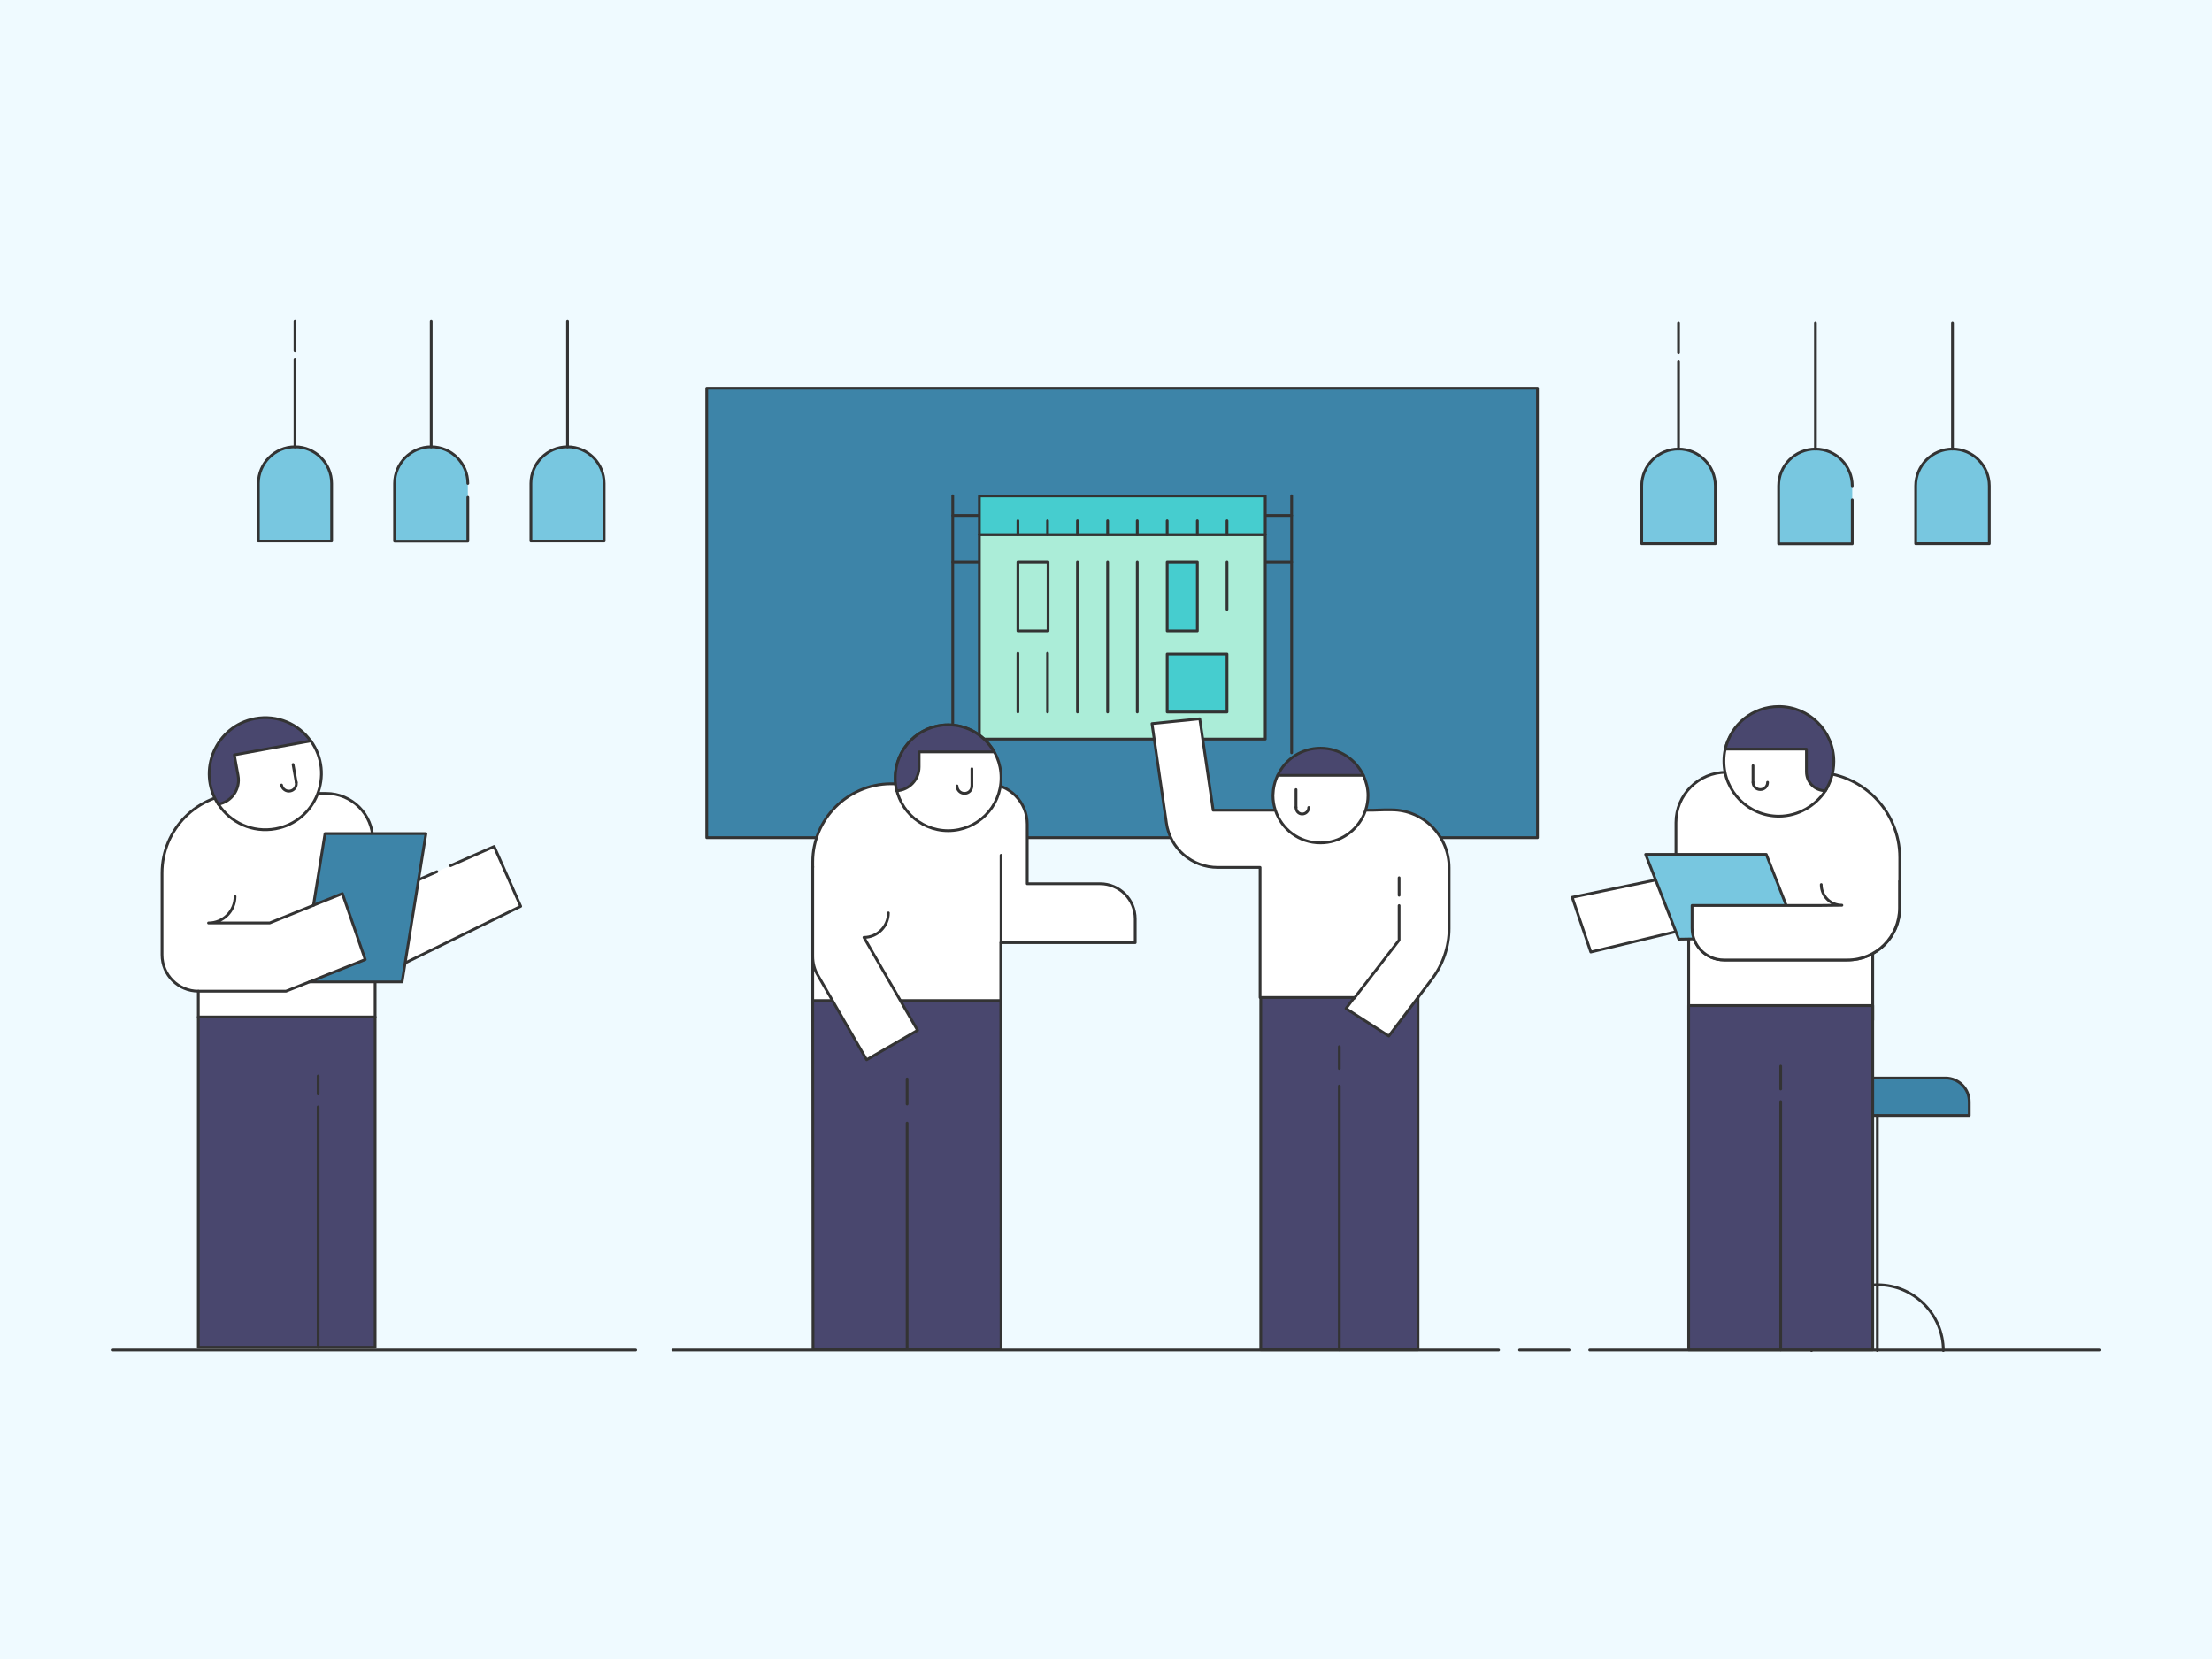 <svg xmlns="http://www.w3.org/2000/svg" height="1200" width="1600" version="1.1"><rect fill="#effaff" width="1600" height="1200"></rect><g><path d="M1112.08 280.76H511.2V605.89H1112.08V280.76Z" fill="#3d84a8" stroke="#333333" stroke-width="2" stroke-linecap="round" stroke-linejoin="round" opacity="1"></path></g><g><path d="M689.14 406.45H934.27" stroke="#333333" stroke-width="2" stroke-linecap="round" stroke-linejoin="round" opacity="1" fill="none"></path><path d="M689.14 604.09V358.6" stroke="#333333" stroke-width="2" stroke-linecap="round" stroke-linejoin="round" opacity="1" fill="none"></path><path d="M934.27 544.5V358.6" stroke="#333333" stroke-width="2" stroke-linecap="round" stroke-linejoin="round" opacity="1" fill="none"></path><path d="M934.27 604.09V560.64" stroke="#333333" stroke-width="2" stroke-linecap="round" stroke-linejoin="round" opacity="1" fill="none"></path><path d="M915.2 386.65H708.4V534.6H915.2V386.65Z" fill="#abedd8" stroke="#333333" stroke-width="2" stroke-linecap="round" stroke-linejoin="round" opacity="1"></path><path d="M866.07 406.45H844.25V456.32H866.07V406.45Z" fill="#46cdcf" stroke="#333333" stroke-width="2" stroke-linecap="round" stroke-linejoin="round" opacity="1"></path><path d="M758.08 406.45H736.26V456.32H758.08V406.45Z" fill="#abedd8" stroke="#333333" stroke-width="2" stroke-linecap="round" stroke-linejoin="round" opacity="1"></path><path d="M736.26 514.99V472.45" stroke="#333333" stroke-width="2" stroke-linecap="round" stroke-linejoin="round" opacity="1" fill="none"></path><path d="M757.71 514.99V472.45" stroke="#333333" stroke-width="2" stroke-linecap="round" stroke-linejoin="round" opacity="1" fill="none"></path><path d="M779.35 514.99V406.45" stroke="#333333" stroke-width="2" stroke-linecap="round" stroke-linejoin="round" opacity="1" fill="none"></path><path d="M801.16 514.99V406.45" stroke="#333333" stroke-width="2" stroke-linecap="round" stroke-linejoin="round" opacity="1" fill="none"></path><path d="M822.61 514.99V406.45" stroke="#333333" stroke-width="2" stroke-linecap="round" stroke-linejoin="round" opacity="1" fill="none"></path><path d="M887.52 440.73V406.45" stroke="#333333" stroke-width="2" stroke-linecap="round" stroke-linejoin="round" opacity="1" fill="none"></path><path d="M887.52 473H844.25V514.99H887.52V473Z" fill="#46cdcf" stroke="#333333" stroke-width="2" stroke-linecap="round" stroke-linejoin="round" opacity="1"></path><path d="M689.14 372.9H934.27" stroke="#333333" stroke-width="2" stroke-linecap="round" stroke-linejoin="round" opacity="1" fill="none"></path><path d="M915.2 386.65V358.78H708.4V386.65H736.26 915.2Z" fill="#46cdcf" stroke="#333333" stroke-width="2" stroke-linecap="round" stroke-linejoin="round" opacity="1"></path><path d="M736.26 376.75V386.65" stroke="#333333" stroke-width="2" stroke-linecap="round" stroke-linejoin="round" opacity="1" fill="none"></path><path d="M757.71 376.75V386.65" stroke="#333333" stroke-width="2" stroke-linecap="round" stroke-linejoin="round" opacity="1" fill="none"></path><path d="M779.35 376.75V386.65" stroke="#333333" stroke-width="2" stroke-linecap="round" stroke-linejoin="round" opacity="1" fill="none"></path><path d="M801.16 376.75V386.65" stroke="#333333" stroke-width="2" stroke-linecap="round" stroke-linejoin="round" opacity="1" fill="none"></path><path d="M822.61 376.75V386.65" stroke="#333333" stroke-width="2" stroke-linecap="round" stroke-linejoin="round" opacity="1" fill="none"></path><path d="M844.25 376.75V386.65" stroke="#333333" stroke-width="2" stroke-linecap="round" stroke-linejoin="round" opacity="1" fill="none"></path><path d="M866.07 376.75V386.65" stroke="#333333" stroke-width="2" stroke-linecap="round" stroke-linejoin="round" opacity="1" fill="none"></path><path d="M887.52 376.75V386.65" stroke="#333333" stroke-width="2" stroke-linecap="round" stroke-linejoin="round" opacity="1" fill="none"></path></g><g><path d="M968.75 707.12H1025.68V976.37H968.75 911.94V716.63H968.75Z" fill="#49476e" stroke="#333333" stroke-width="2" stroke-linecap="round" stroke-linejoin="round" opacity="1"></path><path d="M992.99 586.05H877.51L867.82 519.92 833.26 523.4 843.7 595.37C846.31 613.77 862.22 627.44 880.87 627.44H911.45V721.52L973.97 721.52H979.57L973.6 729.5 1004.55 749.39 1035.63 708.36C1043.71 697.8 1048.18 684.75 1048.18 671.45V627.81C1048.18 604.69 1029.66 585.8 1006.54 585.8H1001.07L992.99 586.05Z" fill="#ffffff" stroke="#333333" stroke-width="2" stroke-linecap="round" stroke-linejoin="round" opacity="1"></path><path d="M1012.01 647.58V634.9" stroke="#333333" stroke-width="2" stroke-linecap="round" stroke-linejoin="round" opacity="1" fill="none"></path><path d="M979.57 722.04L1012.01 680.02V655.04" stroke="#333333" stroke-width="2" stroke-linecap="round" stroke-linejoin="round" opacity="1" fill="none"></path><path d="M968.75 976.37L968.75 785.56" stroke="#333333" stroke-width="2" stroke-linecap="round" stroke-linejoin="round" opacity="1" fill="none"></path><path d="M968.75 772.88V757.09" stroke="#333333" stroke-width="2" stroke-linecap="round" stroke-linejoin="round" opacity="1" fill="none"></path><path d="M924.25 560.69C924.25 560.69 933.7 554.23 955.2 554.23 976.71 554.23 986.15 560.69 986.15 560.69 988.14 565.16 989.51 570.26 989.51 575.36 989.51 579.09 988.89 582.57 987.77 586.05 987.4 587.04 987.15 587.66 986.78 588.66 981.55 600.96 969.37 609.67 955.08 609.67 939.79 609.67 926.98 599.85 922.51 586.05 921.39 582.69 920.77 579.09 920.77 575.36 920.89 570.26 922.01 565.16 924.25 560.69Z" fill="#ffffff" stroke="#333333" stroke-width="2" stroke-linecap="round" stroke-linejoin="round" opacity="1"></path><path d="M937.43 571.13V583.91" stroke="#333333" stroke-width="2" stroke-linecap="round" opacity="1" fill="none"></path><path d="M946.63 584.06C946.63 586.67 944.51 588.78 941.9 588.78 939.29 588.78 937.43 586.72 937.43 583.93" stroke="#333333" stroke-width="2" stroke-linecap="round" stroke-linejoin="round" opacity="1" fill="none"></path><path d="M955.2 541.17C968.75 541.17 980.56 549.13 986.15 560.81H924.25C929.6 549.13 941.4 541.17 955.2 541.17Z" fill="#49476e" stroke="#333333" stroke-width="2" stroke-linecap="round" stroke-linejoin="round" opacity="1"></path></g><g><path d="M711.58 707.91L595.21 707.91 587.87 723.84 588.08 975.91 724.09 975.91 723.89 723.84 711.58 707.91Z" fill="#49476e" stroke="#333333" stroke-width="2" stroke-linecap="round" stroke-linejoin="round" opacity="1"></path><path d="M587.87 623.3V630.85 723.73H723.89V681.84H821.12V664.67C821.12 650.6 809.74 639.23 795.67 639.23H743.02V596.09C743.02 580.06 729.99 566.93 713.85 566.93H644.04C613.21 567.24 587.87 592.37 587.87 623.3Z" fill="#ffffff" stroke="#333333" stroke-width="2" stroke-linecap="round" stroke-linejoin="round" opacity="1"></path><path d="M685.82 600.85C664.69 600.85 647.55 583.71 647.55 562.58 647.55 541.45 664.69 524.31 685.82 524.31 706.96 524.31 724.09 541.45 724.09 562.58 724.09 583.71 706.96 600.85 685.82 600.85Z" fill="#ffffff" stroke="#333333" stroke-width="2" stroke-linecap="round" stroke-linejoin="round" opacity="1"></path><path d="M685.82 524.31C664.72 524.31 647.55 541.48 647.55 562.58 647.55 565.79 647.86 568.89 648.59 571.99 657.59 571.48 664.83 563.93 664.83 554.72V543.86H719.03C712.51 532.27 700.1 524.31 685.82 524.31Z" fill="#49476e" stroke="#333333" stroke-width="2" stroke-linecap="round" stroke-linejoin="round" opacity="1"></path><path d="M702.99 556.06V568.48" stroke="#333333" stroke-width="2" stroke-linecap="round" stroke-linejoin="round" opacity="1" fill="none"></path><path d="M702.99 568.48C702.99 571.58 700.61 573.86 697.62 573.86 694.62 573.86 692.24 571.48 692.24 568.48" stroke="#333333" stroke-width="2" stroke-linecap="round" stroke-linejoin="round" opacity="1" fill="none"></path><path d="M724.09 681.95V618.64" stroke="#333333" stroke-width="2" stroke-linecap="round" stroke-linejoin="round" opacity="1" fill="none"></path><path d="M587.87 626.81V691.77C587.87 696.63 589.11 701.5 591.7 705.63L626.87 766.56 663.69 745.25 628 683.39 624.9 678.02C634.62 678.02 642.59 670.05 642.59 660.33" fill="#ffffff" opacity="1" stroke-width="2" stroke="none"></path><path d="M587.87 626.81V691.77C587.87 696.63 589.11 701.5 591.7 705.63L626.87 766.56 663.69 745.25 628 683.39 624.9 678.02C634.62 678.02 642.59 670.05 642.59 660.33" stroke="#333333" stroke-width="2" stroke-linecap="round" stroke-linejoin="round" opacity="1" fill="none"></path><path d="M656.14 976.12V812.38" stroke="#333333" stroke-width="2" stroke-linecap="round" stroke-linejoin="round" opacity="1" fill="none"></path><path d="M656.14 798.62V780.42" stroke="#333333" stroke-width="2" stroke-linecap="round" stroke-linejoin="round" opacity="1" fill="none"></path></g><g><path d="M437 391.38H384.02V349.68C384.02 335.07 395.9 323.19 410.51 323.19 425.12 323.19 437 335.07 437 349.68V391.38Z" fill="#78c7e0" stroke="#333333" stroke-width="2" stroke-linecap="round" stroke-linejoin="round" opacity="1"></path><path d="M410.51 323.28V232.53" stroke="#333333" stroke-width="2" stroke-linecap="round" stroke-linejoin="round" opacity="1" fill="none"></path><path d="M338.39 359.76V391.47H285.41V349.68C285.41 335.07 297.29 323.19 311.9 323.19 326.51 323.19 338.39 335.07 338.39 349.68" fill="#78c7e0" opacity="1" stroke-width="2" stroke="none"></path><path d="M338.39 359.76V391.47H285.41V349.68C285.41 335.07 297.29 323.19 311.9 323.19 326.51 323.19 338.39 335.07 338.39 349.68" stroke="#333333" stroke-width="2" stroke-linecap="round" stroke-linejoin="round" opacity="1" fill="none"></path><path d="M311.9 323.28V232.53" stroke="#333333" stroke-width="2" stroke-linecap="round" stroke-linejoin="round" opacity="1" fill="none"></path><path d="M239.87 391.38H186.89V349.68C186.89 335.07 198.76 323.19 213.38 323.19 227.99 323.19 239.87 335.07 239.87 349.68V391.38Z" fill="#78c7e0" stroke="#333333" stroke-width="2" stroke-linecap="round" stroke-linejoin="round" opacity="1"></path><path d="M213.38 253.8V232.53" stroke="#333333" stroke-width="2" stroke-linecap="round" stroke-linejoin="round" opacity="1" fill="none"></path><path d="M213.38 323.28V260.21" stroke="#333333" stroke-width="2" stroke-linecap="round" stroke-linejoin="round" opacity="1" fill="none"></path></g><g><path d="M81.71 976.55H459.82" stroke="#333333" stroke-width="2" stroke-linecap="round" stroke-linejoin="round" opacity="1" fill="none"></path><path d="M1149.88 976.55H1208.73 1227.47 1518.42" stroke="#333333" stroke-width="2" stroke-linecap="round" stroke-linejoin="round" opacity="1" fill="none"></path><path d="M1099.13 976.55H1135" stroke="#333333" stroke-width="2" stroke-linecap="round" stroke-linejoin="round" opacity="1" fill="none"></path><path d="M486.66 976.55H1083.98" stroke="#333333" stroke-width="2" stroke-linecap="round" stroke-linejoin="round" opacity="1" fill="none"></path></g><g><path d="M1438.92 393.34H1385.66V351.42C1385.66 336.73 1397.6 324.79 1412.29 324.79 1426.98 324.79 1438.92 336.73 1438.92 351.42V393.34Z" fill="#78c7e0" stroke="#333333" stroke-width="2" stroke-linecap="round" stroke-linejoin="round" opacity="1"></path><path d="M1412.29 324.88V233.65" stroke="#333333" stroke-width="2" stroke-linecap="round" stroke-linejoin="round" opacity="1" fill="none"></path><path d="M1339.79 361.56V393.43H1286.53V351.42C1286.53 336.73 1298.47 324.79 1313.16 324.79 1327.85 324.79 1339.79 336.73 1339.79 351.42" fill="#78c7e0" opacity="1" stroke-width="2" stroke="none"></path><path d="M1339.79 361.56V393.43H1286.53V351.42C1286.53 336.73 1298.47 324.79 1313.16 324.79 1327.85 324.79 1339.79 336.73 1339.79 351.42" stroke="#333333" stroke-width="2" stroke-linecap="round" stroke-linejoin="round" opacity="1" fill="none"></path><path d="M1313.16 324.88V233.65" stroke="#333333" stroke-width="2" stroke-linecap="round" stroke-linejoin="round" opacity="1" fill="none"></path><path d="M1240.75 393.34H1187.49V351.42C1187.49 336.73 1199.43 324.79 1214.12 324.79 1228.81 324.79 1240.75 336.73 1240.75 351.42V393.34Z" fill="#78c7e0" stroke="#333333" stroke-width="2" stroke-linecap="round" stroke-linejoin="round" opacity="1"></path><path d="M1214.12 255.04V233.65" stroke="#333333" stroke-width="2" stroke-linecap="round" stroke-linejoin="round" opacity="1" fill="none"></path><path d="M1214.12 324.88V261.49" stroke="#333333" stroke-width="2" stroke-linecap="round" stroke-linejoin="round" opacity="1" fill="none"></path></g><g><path d="M1424.42 806.81H1291.81V796.95C1291.81 787.45 1299.48 779.78 1308.98 779.78H1407.25C1416.75 779.78 1424.42 787.45 1424.42 796.95V806.81Z" fill="#3d84a8" stroke="#333333" stroke-width="2" stroke-linecap="round" stroke-linejoin="round" opacity="1"></path><path d="M1357.94 806.81V976.93" stroke="#333333" stroke-width="2" stroke-linecap="round" stroke-linejoin="round" opacity="1" fill="none"></path><path d="M1310.32 976.93C1310.32 950.63 1331.75 929.32 1358.06 929.32 1384.36 929.32 1405.67 950.75 1405.67 976.93" stroke="#333333" stroke-width="2" stroke-linecap="round" stroke-linejoin="round" opacity="1" fill="none"></path></g><g><path d="M1221.46 682.14V737.89L1354.6 737.89V694.17 661.27H1221.46V682.14Z" fill="#ffffff" stroke="#333333" stroke-width="2" stroke-linecap="round" stroke-linejoin="round" opacity="1"></path><path d="M1224.1 671.33C1224.1 684.11 1234.34 694.36 1247.13 694.36H1336.54C1357.23 694.36 1374.15 677.63 1374.15 656.75V620.37C1374.15 586.24 1346.51 558.6 1312.38 558.6H1284.08 1248.63C1228.61 558.6 1212.25 574.86 1212.25 594.98V618.02 633.44L1197.86 636.45 1137.22 649.05 1150.67 688.63 1212.34 673.87 1224.1 671.33Z" fill="#ffffff" stroke="#333333" stroke-width="2" stroke-linecap="round" stroke-linejoin="round" opacity="1"></path><path d="M1221.46 727.36H1354.6V976.42H1221.46V727.36Z" fill="#49476e" stroke="#333333" stroke-width="2" stroke-linecap="round" stroke-linejoin="round" opacity="1"></path><path d="M1225.6 679.13L1214.32 679.32 1190.34 618.02H1277.59L1292.07 654.97 1301.66 679.32 1225.6 679.13Z" fill="#78c7e0" stroke="#333333" stroke-width="2" stroke-linecap="round" stroke-linejoin="round" opacity="1"></path><path d="M1286.71 517.32C1267.72 517.32 1251.83 524.19 1247.88 541.96 1247.22 544.78 1246.94 547.6 1246.94 550.61 1246.94 572.51 1264.71 590.38 1286.71 590.38 1300.63 590.38 1313.23 582.86 1320.37 571.95 1324.51 565.74 1321.97 558.6 1321.97 550.61 1321.97 528.7 1308.71 517.32 1286.71 517.32Z" fill="#ffffff" stroke="#333333" stroke-width="2" stroke-linecap="round" stroke-linejoin="round" opacity="1"></path><path d="M1286.71 511.02C1308.53 511.02 1326.48 528.7 1326.48 550.79 1326.48 558.6 1324.13 565.84 1320.37 571.95 1312.76 571.95 1306.64 565.84 1306.64 558.22V541.86H1247.98C1251.93 523.9 1267.81 511.02 1286.71 511.02Z" fill="#49476e" stroke="#333333" stroke-width="2" stroke-linecap="round" stroke-linejoin="round" opacity="1"></path><path d="M1268 553.8V565.84" stroke="#333333" stroke-width="2" stroke-linecap="round" stroke-linejoin="round" opacity="1" fill="none"></path><path d="M1268 565.84C1268 568.85 1270.35 571.1 1273.27 571.1 1276.28 571.1 1278.53 568.75 1278.53 565.84" stroke="#333333" stroke-width="2" stroke-linecap="round" stroke-linejoin="round" opacity="1" fill="none"></path><path d="M1288.03 976.42V796.84" stroke="#333333" stroke-width="2" stroke-linecap="round" stroke-linejoin="round" opacity="1" fill="none"></path><path d="M1288.03 787.72V771.18" stroke="#333333" stroke-width="2" stroke-linecap="round" stroke-linejoin="round" opacity="1" fill="none"></path><path d="M1373.96 637.57V656.75C1373.96 677.44 1357.23 694.36 1336.36 694.36H1246.94C1234.16 694.36 1223.91 684.11 1223.91 671.33V663.71 654.97H1314.64L1332.31 654.78C1324.04 654.78 1317.36 648.2 1317.36 639.83" fill="#ffffff" opacity="1" stroke-width="2" stroke="none"></path><path d="M1373.96 637.57V656.75C1373.96 677.44 1357.23 694.36 1336.36 694.36H1246.94C1234.16 694.36 1223.91 684.11 1223.91 671.33V663.71 654.97H1314.64L1332.31 654.78C1324.04 654.78 1317.36 648.2 1317.36 639.83" stroke="#333333" stroke-width="2" stroke-linecap="round" stroke-linejoin="round" opacity="1" fill="none"></path></g><g><path d="M143.45 735.61L207.33 723.78 271.32 735.61V974.54H143.45V735.61Z" fill="#49476e" stroke="#333333" stroke-width="2" stroke-linecap="round" stroke-linejoin="round" opacity="1"></path><path d="M325.88 626.17L357.44 612.29 376.63 655.56 271.32 707.19V735.61H143.45V716.95C129.02 716.95 117.2 705.24 117.2 690.7V631.49C117.2 599.71 143.01 573.89 174.79 573.89H235.86C254.62 573.89 269.69 589.08 269.69 607.73V650.9L316.01 630.51" fill="#ffffff" opacity="1" stroke-width="2" stroke="none"></path><path d="M325.88 626.17L357.44 612.29 376.63 655.56 271.32 707.19V735.61H143.45V716.95C129.02 716.95 117.2 705.24 117.2 690.7V631.49C117.2 599.71 143.01 573.89 174.79 573.89H235.86C254.62 573.89 269.69 589.08 269.69 607.73V650.9L316.01 630.51" stroke="#333333" stroke-width="2" stroke-linecap="round" stroke-linejoin="round" opacity="1" fill="none"></path><path d="M224.79 535.83C224.79 535.83 192.58 516.52 165.9 541.14 160.37 546.24 149.52 561.53 157.98 581.7 166.66 595.04 182.71 602.53 199.3 599.49 228.48 594.18 242.25 560.01 224.79 535.83Z" fill="#ffffff" stroke="#333333" stroke-width="2" stroke-linecap="round" stroke-linejoin="round" opacity="1"></path><path d="M211.99 552.96L214.27 565.87" stroke="#333333" stroke-width="2" stroke-linecap="round" stroke-linejoin="round" opacity="1" fill="none"></path><path d="M203.64 567.82C204.19 570.75 207 572.7 209.93 572.16 212.86 571.62 214.81 568.8 214.27 565.87" stroke="#333333" stroke-width="2" stroke-linecap="round" stroke-linejoin="round" opacity="1" fill="none"></path><path d="M184.55 519.77C156.25 524.98 142.04 557.41 157.87 581.7 167.63 579.97 174.03 570.64 172.19 560.88L169.48 546.02 224.68 535.93C215.9 523.57 200.5 516.85 184.55 519.77Z" fill="#49476e" stroke="#333333" stroke-width="2" stroke-linecap="round" stroke-linejoin="round" opacity="1"></path><path d="M308.09 602.96H235.1L226.74 654.8 247.68 646.34 264.16 694.07 223.82 710.23H290.84L308.09 602.96Z" fill="#3d84a8" stroke="#333333" stroke-width="2" stroke-linecap="round" stroke-linejoin="round" opacity="1"></path><path d="M143.45 716.95H206.9L223.82 710.23" stroke="#333333" stroke-width="2" stroke-linecap="round" stroke-linejoin="round" opacity="1" fill="none"></path><path d="M170.02 648.41C170.02 659.03 161.45 667.6 150.82 667.6H195.07L226.85 654.8" stroke="#333333" stroke-width="2" stroke-linecap="round" stroke-linejoin="round" opacity="1" fill="none"></path><path d="M230.11 791.35V778.34" stroke="#333333" stroke-width="2" stroke-linecap="round" stroke-linejoin="round" opacity="1" fill="none"></path><path d="M230.11 974.54V800.68" stroke="#333333" stroke-width="2" stroke-linecap="round" stroke-linejoin="round" opacity="1" fill="none"></path></g></svg>